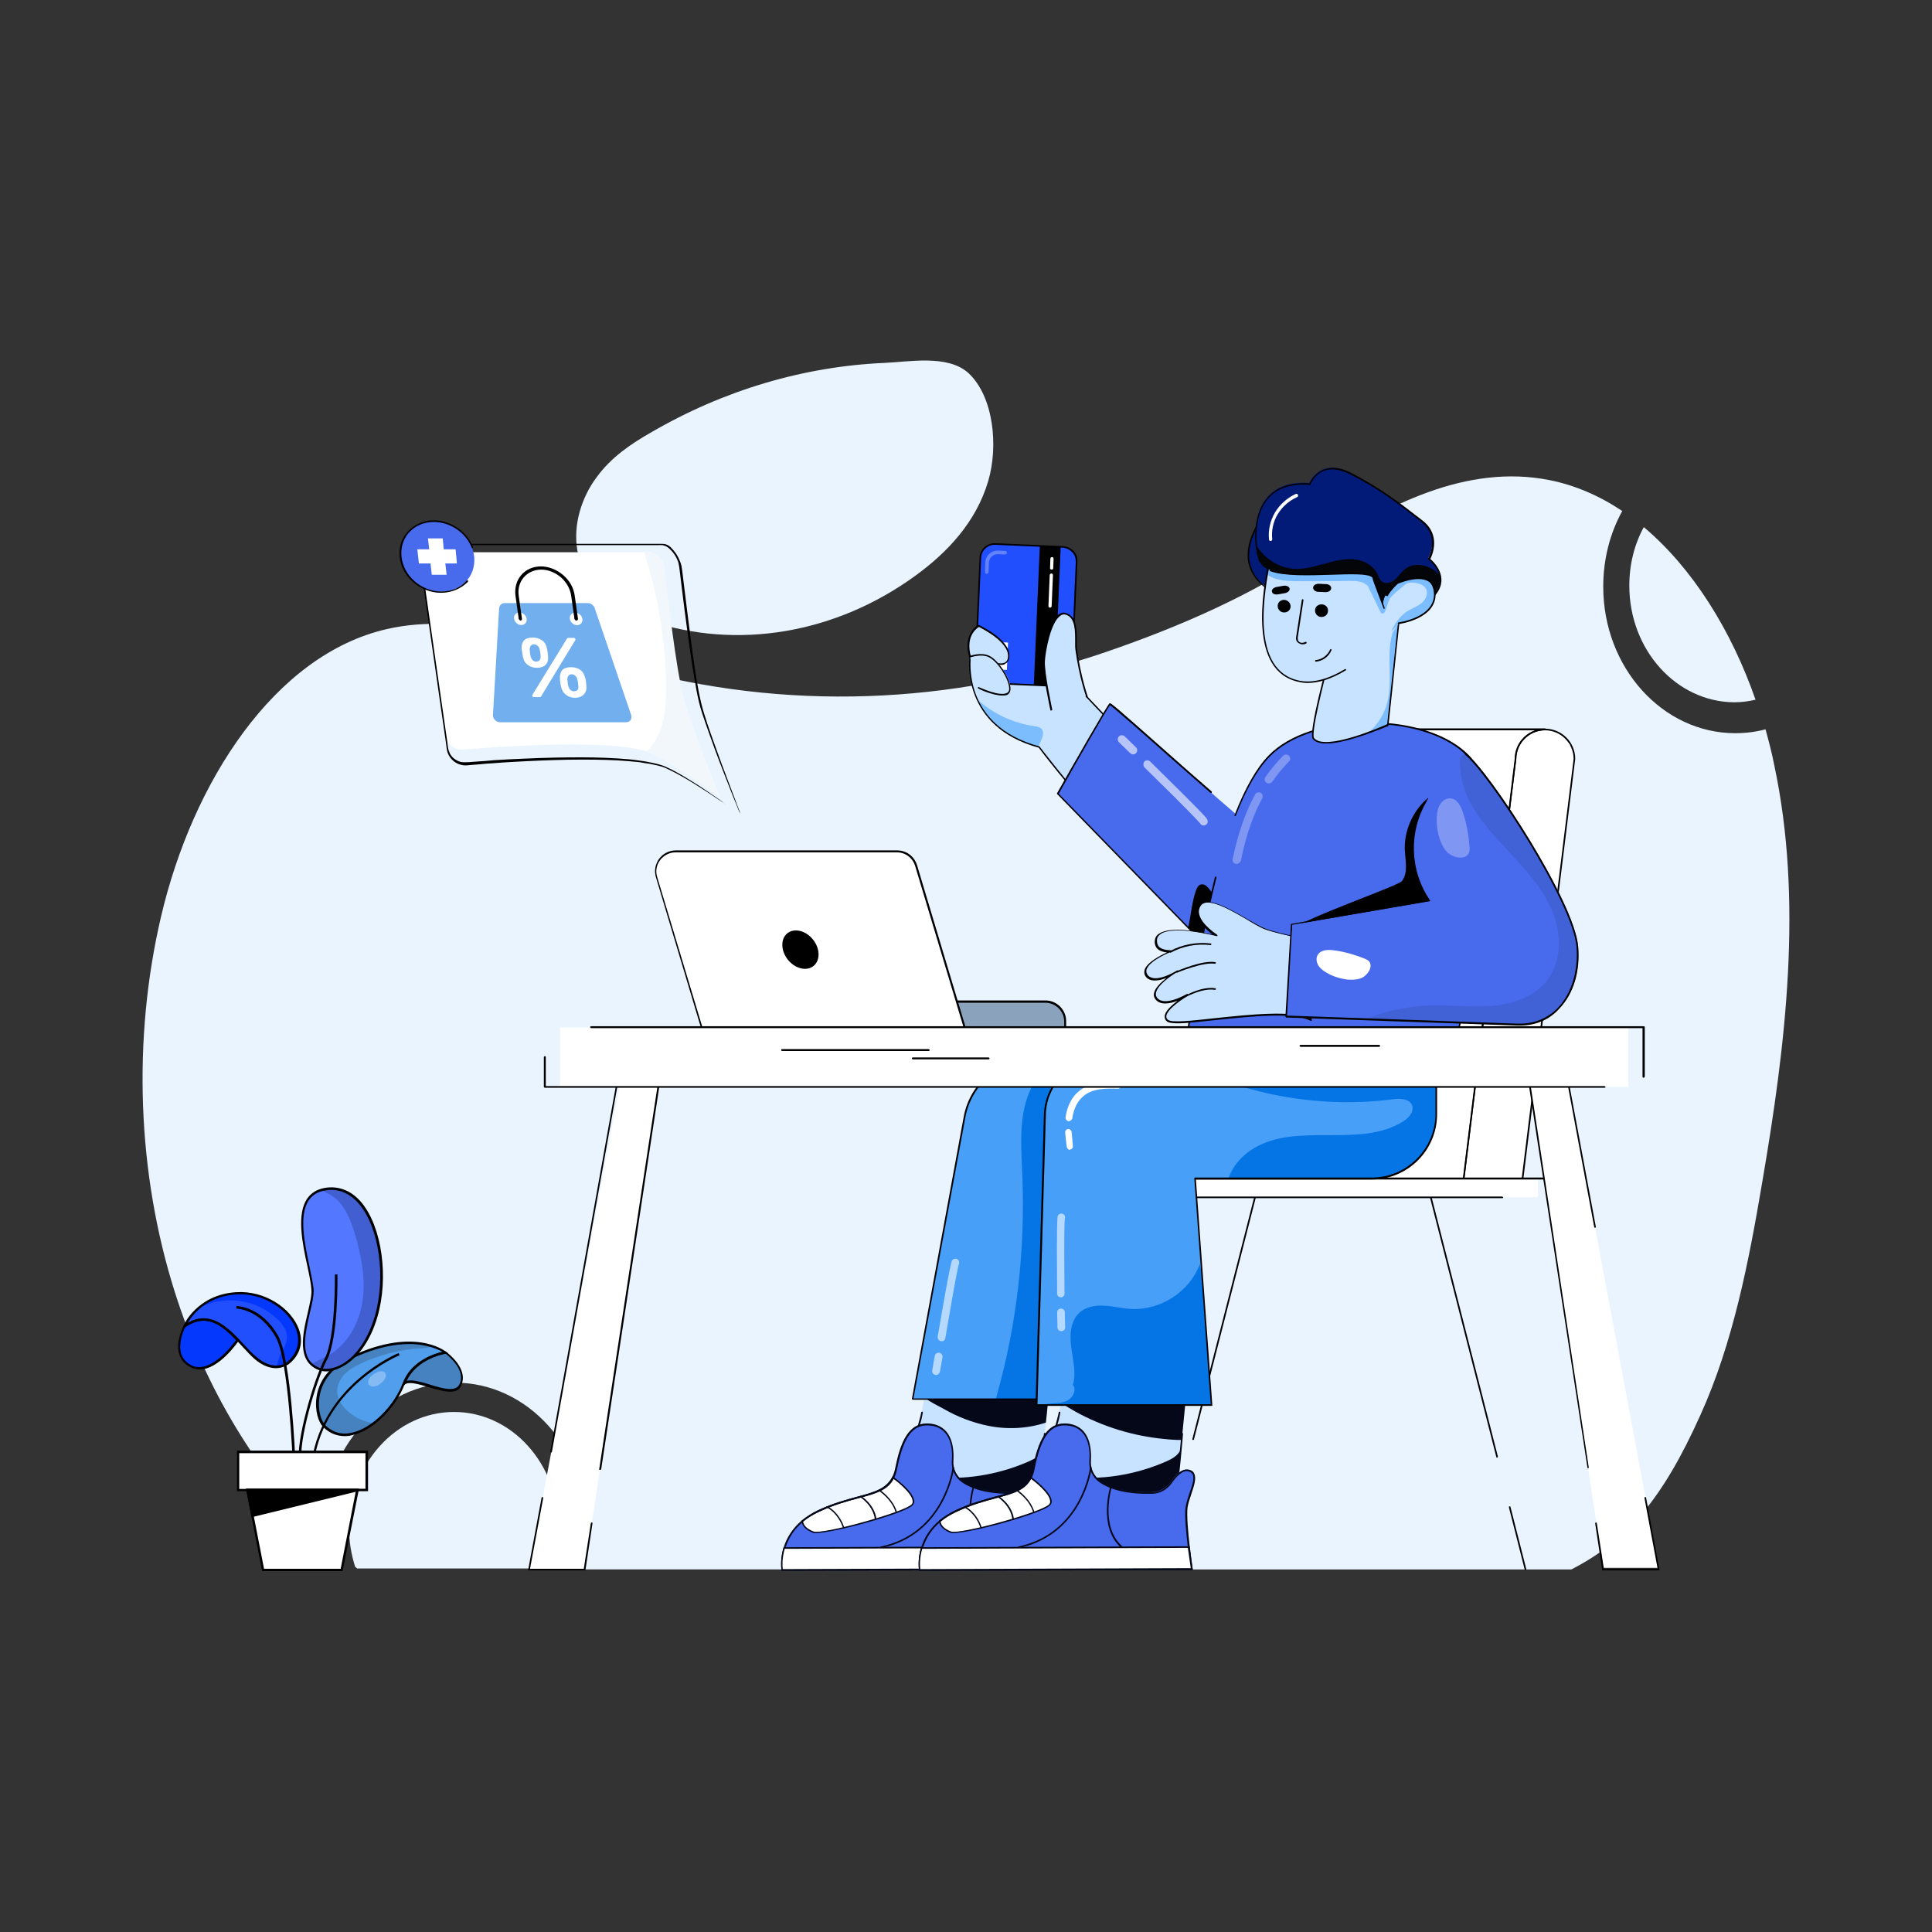 <svg xmlns="http://www.w3.org/2000/svg" enable-background="new 0 0 600 600" viewBox="0 0 600 600" id="CardPayment"><rect x="0" y="0" width="600" height="600" fill="#333333" stroke="none"/><g fill="#000000" class="color000000 svgShape"><path fill="#e9f4ff" d="M173.5 474.6c0 4.4-.7 8.6-2 12.5h-60.6c-.2-.2-.4-.4-.6-.5-1.2-3.8-1.9-7.8-1.9-12 0-19.9 14.6-36.1 32.6-36.1s32.5 16.2 32.5 36.1zM506 181.9c0-6.7 1.6-12.9 4.5-18.2 15.2 12.8 27.2 32.1 34.7 53.6-2.1.5-4.3.8-6.6.8-18-.1-32.6-16.3-32.6-36.2z" class="colorfff6e9 svgShape"></path><path fill="#e9f4ff" d="M547.3 367c-4.2 24.9-9.1 50.1-19.2 72.4-11.9 26.5-23 39.2-40.1 48H180.7c1-4 1.6-8.2 1.6-12.5 0-25.1-18.4-45.5-41-45.5s-41 20.4-41 45.5c0 1 0 1.9.1 2.9-20.4-19.9-36.6-46.5-46.1-76.5-11.7-36.9-13.2-78.5-4.3-116.6 9.8-41.9 35.3-81.3 70-89.3 24.9-5.8 50.1 5 74.8 11.9 49 13.6 100.6 11.7 148.9-4.9 22.4-7.7 44.8-17.4 65-31 22-14.7 46.9-27.4 72.5-22.3 8 1.6 15.6 4.9 22.6 9.6-3.8 6.9-5.9 14.9-5.9 23.5 0 25.1 18.4 45.5 41 45.5 3.2 0 6.4-.4 9.4-1.2 1 3.7 2 7.4 2.7 11.1 9 42.1 3.6 86.8-3.7 129.4z" class="colorfff6e9 svgShape"></path><path fill="#e9f4ff" d="M202 134.4c-6.1 3.5-12.2 7.6-16.7 13.8-4.6 6.1-7.4 14.7-6 22.7 2.1 12 12.5 18.6 22.1 21.8 27.5 9.3 58.2 4.1 83-14 9.6-7 18.7-16.4 22.5-29.3 3.2-10.8 1.7-26.2-6.1-33.5-6.4-5.9-18.6-3.5-26.1-3.2-25 1.1-49.9 8.4-72.7 21.7z" class="colorfff6e9 svgShape"></path><path fill="#c8e3ff" d="m348.1 227.5-10.7-11.3-22.9-23.1-10.4 1.2s-.1 0-.2.1c-.8.5-3.5 2.4-3.1 7 .1.8.2 1.7.5 2.6 0 0-1 6.2 2 12.9 2.5 5.8 7.9 11.9 19.1 15 .1 0 .2.1.3.1 0 0 8.4 11.2 18 21.6l7.4-26.1z" class="colorffd8c8 svgShape"></path><path fill="#7cbdfe" d="M304.4 218c-.4-.3-.8-.7-1.1-1.1 2.5 5.8 7.9 11.9 19.1 15 .3-.6.6-1.3.9-1.9.3-.6.5-1.2.6-1.8.1-.6 0-1.3-.4-1.8-.6-.6-1.5-.8-2.3-.9-6.2-.9-12.1-3.5-16.8-7.5z" class="colorfe8d7c svgShape"></path><path d="M340.8 253.9c-.1 0-.1 0-.2-.1-9.1-9.9-17.3-20.6-18-21.6-23.9-6.5-21.7-27-21.5-28.2-.3-.9-.4-1.8-.5-2.6-.4-4.6 2.4-6.7 3.2-7.2l.2-.1h.1l10.3-1.2c.1 0 .2 0 .2.1l22.9 23.1.1.1 10.6 11.2c.1.1.1.2.1.2l-7.3 26.1c0 .1-.1.2-.2.2zm-36.6-59.3s-.1 0-.2.1c-.8.5-3.3 2.4-3 6.7.1.8.2 1.7.5 2.6v.1c0 .2-3 21.2 21.3 27.7.1 0 .1 0 .1.1.1.1 8.3 11 17.7 21.3l7.2-25.6-10.6-11.2s0-.1-.1-.1l-22.8-22.9-10.1 1.2z" fill="#000000" class="color000000 svgShape"></path><path fill="#214ffd" d="m307 212.2 21.3.9c2.4.1 4.4-1.7 4.5-4.1l1.5-34.6c.1-2.4-1.7-4.4-4.1-4.5l-21.3-.9c-2.4-.1-4.4 1.7-4.5 4.1l-1.5 34.6c-.1 2.3 1.7 4.3 4.1 4.5z" class="colorfdd621 svgShape"></path><g opacity=".3" fill="#000000" class="color000000 svgShape"><path fill="#ffffff" d="M306.4 178.2c.3 0 .6-.2.6-.5l.1-3c.1-1.5 1.3-2.6 2.8-2.6l2.2.1c.3 0 .6-.2.6-.5s-.2-.6-.5-.6l-2.2-.1c-2.1-.1-3.9 1.5-4 3.7l-.1 3c-.1.2.2.5.5.5z" class="colorffffff svgShape"></path></g><path d="M321.9 169.6h6.5v43.3h-6.5z" transform="matrix(-.999 -.043 .043 -.999 641.84 396.356)" fill="#000000" class="color000000 svgShape"></path><path d="M328.4 213.3h-.2l-21-.9c-2.6-.1-4.6-2.3-4.5-4.9l1.5-34.3c.1-2.6 2.3-4.6 4.9-4.5l21 .9c1.3.1 2.4.6 3.3 1.5.9.9 1.3 2.1 1.2 3.4l-1.5 34.3c-.1 2.5-2.2 4.5-4.7 4.5zm-21.2-1.4 21 .9c2.3.1 4.3-1.7 4.4-4l1.5-34.3c0-1.1-.3-2.2-1.1-3s-1.8-1.3-2.9-1.4l-21-.9c-2.3-.1-4.3 1.7-4.4 4l-1.5 34.3c0 1.1.3 2.2 1.1 3s1.7 1.4 2.9 1.4z" fill="#000000" class="color000000 svgShape"></path><path fill="#ffffff" d="M326.1 188.7c-.3 0-.5-.2-.5-.5l.4-9.6c0-.3.3-.5.5-.5.3 0 .5.2.5.5l-.4 9.6c0 .3-.2.5-.5.5zM326.6 176.9c-.3 0-.5-.2-.5-.5l.1-2.9c0-.3.3-.5.5-.5.3 0 .5.2.5.5l-.1 2.9c0 .3-.2.5-.5.5z" class="colorffffff svgShape"></path><path fill="#ffffff" d="M306.6 199.3h6.2v8.5h-6.2z" transform="matrix(-.999 -.043 .043 -.999 610.419 420.328)" class="colorffffff svgShape"></path><path fill="#c8e3ff" d="M326.4 220.4s-2.5-11.4-2.3-15.2c.2-4 2.5-15.9 6.9-14.6 4.2 1.2 2.8 8.5 3.1 11.2 1.2 8.6 3.3 14.4 3.3 14.4" class="colorffd8c8 svgShape"></path><path d="M326.4 220.7c-.1 0-.2-.1-.2-.2-.1-.5-2.5-11.5-2.3-15.3.1-2.9 1.6-12.1 4.9-14.4.7-.5 1.5-.7 2.3-.4 3.4 1 3.3 5.5 3.3 8.9 0 1 0 1.9.1 2.6 1.2 8.5 3.3 14.3 3.3 14.4 0 .1 0 .3-.2.3-.1 0-.3 0-.3-.2 0-.1-2.1-5.9-3.3-14.5-.1-.7-.1-1.6-.1-2.6 0-3.2.1-7.5-2.9-8.4-.6-.2-1.2-.1-1.8.4-2.9 2.1-4.5 10.8-4.7 14-.2 3.8 2.3 15 2.3 15.2-.1 0-.2.1-.4.2z" fill="#000000" class="color000000 svgShape"></path><path fill="#c8e3ff" d="M301.3 204c.9-.2 7.4 1.8 7.4 1.8s3.7 1.5 4.4-1c1.7-5.4-8.9-10.3-9.2-10.4-.9.6-4.5 3.2-2.6 9.6z" class="colorffd8c8 svgShape"></path><path d="M310.8 206.5c-1.1 0-2.2-.4-2.3-.5-2.5-.8-6.6-1.9-7.2-1.8-.1 0-.3-.1-.3-.2-1.9-6.7 2-9.4 2.7-9.9H304c.5.2 11 5.2 9.3 10.7-.2.6-.6 1.1-1.1 1.3-.4.4-.9.4-1.4.4zm-9.3-2.7c1.4.1 6.6 1.7 7.2 1.8 0 0 2 .8 3.3.2.4-.2.7-.5.9-1 1.5-4.9-7.7-9.5-8.9-10.1-1.1.7-4.1 3.2-2.5 9.1z" fill="#000000" class="color000000 svgShape"></path><path fill="#c8e3ff" d="M304 213.6s6.8 3.3 9.2 1.7-2.3-9.7-5.8-11.4c-2.5-1.2-6.1.1-6.1.1.6 3.9.5 7.5 2.7 9.6z" class="colorffd8c8 svgShape"></path><path d="M311.3 216c-3 0-7.3-2-7.5-2.2-.1-.1-.2-.2-.1-.3.1-.1.2-.2.3-.1.1 0 6.7 3.2 8.9 1.7.4-.3.6-.8.5-1.5-.2-3-3.6-8.2-6.3-9.5-2.4-1.2-5.8.1-5.9.1-.1.1-.3 0-.3-.1s0-.3.1-.3c.1-.1 3.7-1.4 6.3-.1 2.7 1.3 6.3 6.8 6.5 9.9.1.9-.2 1.6-.7 2-.3.3-1 .4-1.8.4zM473.7 487.6c-.1 0-.2-.1-.2-.2l-4.9-19.3c0-.1 0-.3.2-.3.1 0 .3 0 .3.2l4.9 19.3c0 .1-.1.2-.3.3.1 0 .1 0 0 0zM464.9 452.7c-.1 0-.2-.1-.2-.2l-20.6-80.6c0-.1 0-.3.2-.3.1 0 .3 0 .3.2l20.6 80.6c-.1.1-.1.3-.3.3zM370.5 447.2c-.2 0-.3-.2-.2-.3l19.2-75.1c0-.1.2-.2.3-.2.1 0 .2.2.2.3L370.8 447c-.1.2-.2.2-.3.2z" fill="#000000" class="color000000 svgShape"></path><path fill="#ffffff" d="M489 235.7 472.9 366h-18.3l16.1-130.3c0-5.1 4.1-9.2 9.2-9.2 5 0 9.1 4.1 9.1 9.2z" class="colorffffff svgShape"></path><path fill="#ffffff" d="M479.8 226.5c-5.1 0-9.2 4.1-9.2 9.2l-16 130.3h-64.2l13.3-125.7c.3-3.3 1.7-6.2 3.7-8.5 2.8-3.3 7.1-5.3 11.7-5.3h60.7z" class="colorffffff svgShape"></path><g opacity=".3" fill="#000000" class="color000000 svgShape"><path fill="#ffffff" d="M451.2 236.5h-20.1c-.9 0-1.5-.7-1.5-1.5 0-.9.7-1.5 1.5-1.5h20.1c.9 0 1.5.7 1.5 1.5 0 .9-.7 1.5-1.5 1.5z" class="colorffffff svgShape"></path></g><g opacity=".3" fill="#000000" class="color000000 svgShape"><path fill="#ffffff" d="M463.6 236.5H457c-.9 0-1.5-.7-1.5-1.5 0-.9.7-1.5 1.5-1.5h6.6c.9 0 1.5.7 1.5 1.5 0 .9-.7 1.5-1.5 1.5z" class="colorffffff svgShape"></path></g><path d="M472.9 366.3h-18.3c-.1 0-.1 0-.2-.1 0-.1-.1-.1-.1-.2l16.1-130.3c0-5.2 4.2-9.4 9.4-9.4s9.4 4.2 9.4 9.4L473.1 366c0 .2-.1.3-.2.3zm-18.1-.5h17.8l16.1-130.1c0-4.9-4-8.9-8.9-8.9s-8.9 4-8.9 8.9l-16.1 130.1zM489 235.7z" fill="#000000" class="color000000 svgShape"></path><path d="M454.6 366.3h-64.2c-.1 0-.1 0-.2-.1 0-.1-.1-.1-.1-.2l13.3-125.7c.8-8 7.6-14.1 15.6-14.1h60.8c.1 0 .3.1.3.3s-.1.3-.3.3c-4.9 0-8.9 4-8.9 8.9l-16.1 130.4c0 .1-.1.2-.2.2zm-63.9-.5h63.7l16.1-130.1c0-4.1 2.7-7.6 6.4-8.9h-57.7c-7.8 0-14.3 5.9-15.1 13.6l-13.4 125.4z" fill="#000000" class="color000000 svgShape"></path><path fill="#ffffff" d="M369.6 366h108v5.8h-108z" class="colorffffff svgShape"></path><path d="M466.5 372.1h-96.9c-.1 0-.3-.1-.3-.3V366c0-.1.1-.3.3-.3H483c.1 0 .3.1.3.3s-.1.3-.3.3H369.8v5.3h96.7c.1 0 .3.1.3.3s-.1.2-.3.2z" fill="#000000" class="color000000 svgShape"></path><path fill="#c8e3ff" d="m325.6 434-.5 5-.3 2.7-.9 8.6-2.1 20-29.8-2.7-3.3-9-4.2-10.9 2.6-13.7z" class="colorffd8c8 svgShape"></path><path fill="#040819" d="m325.6 434-.5 5.1-.3 2.7c-5.7 1.9-12 2.2-17.9 1-4.9-1-9.6-2.8-13.9-5.3-1.4-.8-4.1-2-5.9-3.5h38.5zM321.9 470.3l-29.8-2.7-3.4-9c10.4 1.2 21.1-.5 30.7-4.7 1.8-.8 3.7-1.8 4.5-3.6h.1l-2.1 20z" class="color19040f svgShape"></path><path fill="#040819" d="M321.7 470.6h-.2c-3.6-.6-7.4-.8-11.1-1-6.2-.4-12.6-.8-18.6-2.7h-.1v-.1c-.9-2.8-2.1-5.4-3.3-8-1.6-3.6-3.3-7.4-4.2-11.3 0-1.8.5-3.6 1-5.3.3-1.2.7-2.4.9-3.6 0-.1.1-.2.3-.2.1 0 .2.1.2.3-.2 1.2-.5 2.5-.9 3.7-.5 1.7-1 3.4-1 5.1.9 3.8 2.4 7.4 4.1 11.2 1.1 2.6 2.3 5.2 3.2 7.9 6 1.8 12.3 2.2 18.4 2.6 3.6.2 7.4.5 10.9 1 1.3-7.3 2-15.1 2.7-22.6l.2-2.4c0-.1.1-.2.3-.2.1 0 .2.1.2.3l-.2 2.4c-.7 7.6-1.4 15.5-2.8 22.9z" class="color19040f svgShape"></path><path fill="#486bee" d="M326.5 480.4c.5 3.8.9 6.8.9 6.8l-84.5.3s-.5-3 .6-6.8c.8-2.7 2.4-5.7 5.6-8.4 1.4-1.2 3.1-2.2 5.1-3.2 11.8-5.5 20-4.2 23.1-10.4.4-.8.7-1.7.9-2.8 1.9-9.4 4.8-14.7 11.2-13.6 6.2 1 6.6 7.6 6.3 11.1-.2 2.5 1 4.9 3 6.4 2.7 1.9 7.6 3.8 16.3 3.6 2.4-.1 4.6-1.3 5.9-3.2 1.4-2.1 3.6-4.4 5.7-3.7 3.7 1.3-.3 7.1-.9 11.4-.3 2.5.3 8 .8 12.5z" class="coloree4857 svgShape"></path><path fill="#ffffff" d="M283.3 467.3c-2.4 2.6-28.1 9.5-30.8 8.4-1.9-.8-3.2-1.8-3.4-3.4 1.4-1.2 3.1-2.2 5.1-3.2 11.8-5.5 20-4.2 23.1-10.4 0 .1 8.4 6 6 8.6z" class="colorffffff svgShape"></path><path fill="#040819" d="M273.5 480.8c-.1 0-.2-.1-.2-.2s.1-.3.2-.3c19.7-4.1 22.3-24.3 22.3-24.5 0-.1.1-.2.3-.2.1 0 .2.1.2.3 0 .2-2.7 20.8-22.8 24.9zM305.6 480.7c-.1 0-.1 0-.2-.1-7.2-6.5-3.3-18.8-3.3-19 0-.1.2-.2.3-.2.1 0 .2.2.2.3 0 .1-3.8 12.1 3.1 18.4.1.1.1.3 0 .4 0 .2-.1.2-.1.2z" class="color19040f svgShape"></path><path fill="#040819" d="M242.7 487.8v-.2c0-.1-.5-3.1.6-6.9l.1-.2c1-3.2 2.9-6 5.6-8.3 1.5-1.2 3.2-2.3 5.1-3.2 4.7-2.2 8.9-3.3 12.2-4.2 5.2-1.4 8.9-2.4 10.8-6.1.4-.8.7-1.7.9-2.7 1.6-7.9 4.1-15 11.5-13.8 6.3 1.1 6.8 7.6 6.6 11.4-.2 2.4.9 4.8 2.9 6.2 2.4 1.7 7.2 3.7 16.1 3.6 2.3 0 4.4-1.2 5.7-3.1 2.1-3.1 4.2-4.4 6-3.8.7.2 1.2.6 1.4 1.2.7 1.5-.1 3.8-.9 6.2-.5 1.5-1 3-1.2 4.3-.3 2.4.2 8 .7 12.3h-.2.2c.5 3.7.9 6.8.9 6.8v.3h-.3l-84.7.2zm1-6.8c-.9 3.1-.7 5.6-.6 6.3l84-.3c-.1-.8-.5-3.5-.9-6.5-.5-4.3-1.1-10-.7-12.4.2-1.4.7-2.9 1.2-4.4.8-2.3 1.6-4.5 1-5.8-.2-.4-.6-.7-1.1-.9-2-.7-4 1.6-5.4 3.6-1.4 2-3.7 3.3-6.1 3.3-7.3.2-12.8-1.1-16.4-3.6-2.1-1.5-3.3-4-3.1-6.6.3-3.6-.2-9.9-6.1-10.9-5.7-.9-8.8 2.8-10.9 13.4-.2 1.1-.5 2-.9 2.8-1.9 3.9-5.8 4.9-11.1 6.3-3.4.9-7.5 2-12.2 4.2-1.9.9-3.6 1.9-5 3.1-2.7 2.2-4.5 5-5.5 8.2l-.2.2z" class="color19040f svgShape"></path><path fill="#040819" d="M253.4 476.1c-.5 0-.8 0-1-.1-2.2-.9-3.3-2.1-3.5-3.6v-.1l.1-.1c1.5-1.2 3.2-2.3 5.1-3.2 4.7-2.2 8.9-3.3 12.2-4.2 5.2-1.4 8.9-2.4 10.8-6.1l.1-.3.2.2c.3.2 6.1 4.4 6.5 7.4.1.6-.1 1.1-.5 1.5-2.1 2.4-24.4 8.6-30 8.6zm-4-3.6c.2 1.3 1.2 2.3 3.2 3.1 2.7 1.1 28.3-6 30.5-8.4.3-.3.4-.7.3-1.2-.3-2.4-4.9-6-6-6.8-2 3.6-5.7 4.7-10.9 6.1-3.4.9-7.5 2-12.2 4.2-1.8.8-3.5 1.8-4.9 3zm33.9-5.2z" class="color19040f svgShape"></path><path fill="#ffffff" d="m327.4 487.2-84.5.3s-.5-3 .6-6.8l83-.3c.5 3.7.9 6.8.9 6.8z" class="colorffffff svgShape"></path><path fill="#040819" d="M242.7 487.8v-.2c0-.1-.5-3.1.6-6.9l.1-.2h.2l83.2-.3v.3c.4 3.7.9 6.8.9 6.8v.3h-.3l-84.7.2zm1-6.8c-.9 3.1-.7 5.6-.6 6.3l84-.3c-.1-.8-.5-3.4-.9-6.3l-82.5.3zM278.3 469.7c-.1 0-.2-.1-.2-.2-1.2-3.9-5.1-6.5-5.2-6.5-.1-.1-.1-.2-.1-.3s.2-.1.3-.1c.2.1 4.1 2.7 5.4 6.8.1.1 0 .3-.2.3zM271.9 472.1c-.1 0-.2-.1-.2-.2-.5-4.4-4.5-6.9-4.5-6.9-.1-.1-.2-.2-.1-.3.1-.1.2-.2.3-.1.2.1 4.2 2.6 4.8 7.2 0 .2-.1.3-.3.3zM262 474.7c-.1 0-.2-.1-.2-.2-1.6-4.7-4.9-6.3-5-6.3-.1-.1-.2-.2-.1-.3.1-.1.2-.2.3-.1.1.1 3.5 1.6 5.2 6.6.1.1 0 .3-.2.3.1 0 0 0 0 0z" class="color19040f svgShape"></path><path fill="#479ff8" d="m343.1 329-.5 6.3-8.6 99.1h-50.4l16.1-87.6c1.9-10.4 10.9-17.9 21.5-17.9h21.9z" class="color4776f8 svgShape"></path><path fill="#0575e6" d="m342.5 335.3-8.6 99.1h-24.6l.3-1.2c6.2-22 8.8-45 7.9-67.9-.3-8.2-1.1-16.6 1.5-24.4 1.7-4.9 5.1-9.5 9.5-12h9.3c1.8 2 3.4 4.1 4.7 6.4z" class="color335cff svgShape"></path><path d="M333.9 434.7h-50.4c-.1 0-.1 0-.2-.1 0-.1-.1-.1-.1-.2l16.1-87.6c1.9-10.5 11.1-18.1 21.7-18.1h20.7c.1 0 .3.1.3.3s-.1.3-.3.3H321c-10.4 0-19.3 7.4-21.2 17.7l-16.1 87.3h49.9l9.1-105.3c0-.1.1-.2.3-.2.1 0 .2.1.2.3L334 434.6c.2 0 .1.1-.1.1z" fill="#000000" class="color000000 svgShape"></path><path fill="#c8e3ff" d="m368.3 434-.5 5-.8 8.1-.4 3.2-2 20-29.8-2.7-3.4-8.9-4.1-11 2.2-12.1.3-1.6z" class="colorffd8c8 svgShape"></path><path fill="#040819" d="m368.3 434-.5 5.1-.8 8.1c-1.8 0-3.5-.1-5.3-.3-9.7-.9-19.2-3.8-27.7-8.5-1.6-.9-3.1-1.8-4.6-2.8l.3-1.6h38.6zM364.6 470.3l-29.8-2.7-3.4-9c10.4 1.2 21.1-.5 30.7-4.7 1.8-.8 3.7-1.8 4.5-3.6h.1l-2.1 20z" class="color19040f svgShape"></path><path fill="#040819" d="M364.4 470.6h-.2c-3.6-.6-7.4-.8-11.1-1-6.2-.4-12.6-.8-18.6-2.7h-.1v-.1c-.9-2.8-2.1-5.4-3.3-8-1.6-3.6-3.3-7.4-4.2-11.3 0-1.8.5-3.6 1-5.3.3-1.2.7-2.4.9-3.6 0-.1.1-.2.3-.2.1 0 .2.1.2.3-.2 1.2-.5 2.5-.9 3.7-.5 1.7-1 3.4-1 5.1.9 3.8 2.4 7.4 4.1 11.2 1.1 2.6 2.3 5.2 3.2 7.9 6 1.8 12.3 2.2 18.4 2.6 3.6.2 7.4.5 10.9 1 1.3-7.3 2-15.1 2.7-22.6l.2-2.4c0-.1.1-.2.3-.2.1 0 .2.1.2.3l-.2 2.4c-.7 7.6-1.4 15.5-2.8 22.9z" class="color19040f svgShape"></path><path fill="#486bee" d="M369.2 480.4c.5 3.8.9 6.8.9 6.8l-84.5.3s-.5-3 .6-6.8c.8-2.7 2.4-5.7 5.6-8.4 1.4-1.2 3.1-2.2 5.1-3.2 11.8-5.5 20-4.2 23.1-10.4.4-.8.7-1.7.9-2.8 1.9-9.4 4.8-14.7 11.2-13.6 6.2 1 6.6 7.6 6.3 11.1-.2 2.5 1 4.9 3 6.4 2.7 1.9 7.6 3.8 16.3 3.6 2.4-.1 4.6-1.3 5.9-3.2 1.4-2.1 3.6-4.4 5.7-3.7 3.7 1.3-.3 7.1-.9 11.4-.3 2.5.3 8 .8 12.5z" class="coloree4857 svgShape"></path><path fill="#ffffff" d="M326 467.3c-2.4 2.6-28.1 9.5-30.8 8.4-1.9-.8-3.2-1.8-3.4-3.4 1.4-1.2 3.1-2.2 5.1-3.2 11.8-5.5 20-4.2 23.1-10.4 0 .1 8.4 6 6 8.6z" class="colorffffff svgShape"></path><path fill="#040819" d="M316.2 480.8c-.1 0-.2-.1-.2-.2s.1-.3.2-.3c19.7-4.1 22.3-24.3 22.3-24.5 0-.1.1-.2.3-.2.1 0 .2.1.2.3 0 .2-2.7 20.8-22.8 24.9zM348.3 480.7c-.1 0-.1 0-.2-.1-7.2-6.5-3.3-18.8-3.3-19 0-.1.2-.2.3-.2.1 0 .2.2.2.3 0 .1-3.8 12.1 3.1 18.4.1.1.1.3 0 .4 0 .2 0 .2-.1.2z" class="color19040f svgShape"></path><path fill="#040819" d="M285.4 487.8v-.2c0-.1-.5-3.1.6-6.9l.1-.2c1-3.2 2.9-6 5.6-8.3 1.5-1.2 3.2-2.3 5.1-3.2 4.7-2.2 8.9-3.3 12.2-4.2 5.2-1.4 8.9-2.4 10.8-6.1.4-.8.7-1.7.9-2.7 1.6-7.9 4.1-15 11.5-13.8 6.3 1.1 6.8 7.6 6.6 11.4-.2 2.4.9 4.8 2.9 6.2 2.4 1.7 7.2 3.7 16.1 3.6 2.3 0 4.4-1.2 5.7-3.1 2.1-3.1 4.2-4.4 6-3.8.7.2 1.2.6 1.4 1.2.7 1.5-.1 3.8-.9 6.2-.5 1.5-1 3-1.2 4.3-.3 2.4.2 8 .7 12.3h-.2.2c.5 3.7.9 6.8.9 6.8v.3h-.3l-84.7.2zm1-6.8c-.9 3.1-.7 5.6-.6 6.3l84-.3c-.1-.8-.5-3.5-.9-6.5-.5-4.3-1.1-10-.7-12.4.2-1.4.7-2.9 1.2-4.4.8-2.3 1.6-4.5 1-5.8-.2-.4-.6-.7-1.1-.9-1.9-.7-4 1.6-5.4 3.6-1.4 2-3.7 3.3-6.1 3.3-7.3.2-12.8-1.1-16.4-3.6-2.1-1.5-3.3-4-3.1-6.6.3-3.6-.2-9.9-6.1-10.9-5.7-.9-8.8 2.8-10.9 13.4-.2 1.1-.5 2-.9 2.8-1.9 3.9-5.8 4.9-11.1 6.3-3.4.9-7.5 2-12.2 4.2-1.9.9-3.6 1.9-5 3.1-2.7 2.2-4.5 5-5.5 8.2l-.2.2z" class="color19040f svgShape"></path><path fill="#040819" d="M296.1 476.1c-.5 0-.8 0-1-.1-2.2-.9-3.3-2.1-3.5-3.6v-.1l.1-.1c1.5-1.2 3.2-2.3 5.1-3.2 4.7-2.2 8.9-3.3 12.2-4.2 5.2-1.4 8.9-2.4 10.8-6.1l.1-.3.2.2c.3.2 6.1 4.4 6.5 7.4.1.6-.1 1.1-.5 1.5-2.1 2.4-24.3 8.6-30 8.6zm-4-3.6c.2 1.3 1.2 2.3 3.2 3.1 2.7 1.1 28.3-6 30.5-8.4.3-.3.4-.7.3-1.2-.3-2.4-4.9-6-6-6.8-2 3.6-5.7 4.7-10.9 6.1-3.4.9-7.5 2-12.2 4.2-1.8.8-3.5 1.8-4.9 3zm33.9-5.2z" class="color19040f svgShape"></path><path fill="#ffffff" d="m370.1 487.2-84.5.3s-.5-3 .6-6.8l83-.3c.5 3.7.9 6.8.9 6.8z" class="colorffffff svgShape"></path><path fill="#040819" d="M285.4 487.8v-.2c0-.1-.5-3.1.6-6.9l.1-.2h.2l83.2-.3v.3c.4 3.7.9 6.8.9 6.8v.3h-.3l-84.7.2zm1-6.8c-.9 3.1-.7 5.6-.6 6.3l84-.3c-.1-.8-.5-3.4-.9-6.3l-82.5.3zM321 469.7c-.1 0-.2-.1-.2-.2-1.2-3.9-5.1-6.5-5.2-6.5-.1-.1-.1-.2-.1-.3.1-.1.2-.1.3-.1.2.1 4.1 2.7 5.4 6.8.1.1 0 .3-.2.3zM314.6 472.1c-.1 0-.2-.1-.2-.2-.5-4.4-4.5-6.9-4.5-6.9-.1-.1-.2-.2-.1-.3.1-.1.2-.2.3-.1.2.1 4.2 2.6 4.8 7.2 0 .2-.1.3-.3.3zM304.7 474.7c-.1 0-.2-.1-.2-.2-1.6-4.7-4.9-6.3-5-6.3-.1-.1-.2-.2-.1-.3.1-.1.2-.2.3-.1.1.1 3.5 1.6 5.2 6.6.1.1 0 .3-.2.3.1 0 .1 0 0 0z" class="color19040f svgShape"></path><path fill="#479ff8" d="M446 327v18.9c0 11.1-9 20.1-20.1 20.1H371l2.1 29.1 3 41.3h-54.3l2.6-90.2c.3-9.4 7.9-16.9 17.3-17.1l22.6-.4L446 327z" class="color4776f8 svgShape"></path><path fill="#0575e6" d="M376.2 436.3h-52.3l1.2-.3c2.1-.3 4.2-.1 6.1-.9 1.9-.8 3.3-3.4 2-5 1.1-3.7 0-7.7-.5-11.5s-.4-8.2 2.5-10.9c2-1.9 5-2.4 7.8-2.2 2.8.1 5.5.9 8.3 1 9.1.5 18.2-5.4 21.3-13.9l.5 2.5 3.1 41.2zM446 327v18.9c0 11.1-9 20.1-20.1 20.1h-44.4c1.3-3.9 4.3-7.3 7.9-9.4 13.7-8.2 32.9.1 46.3-8.3 1.8-1.1 3.6-3.1 2.8-5.1-.9-2.1-3.8-2.1-6-1.8-23.3 3-47.5-1.6-68.1-12.8L446 327z" class="color335cff svgShape"></path><path d="M376.2 436.6h-54.3c-.1 0-.1 0-.2-.1 0 0-.1-.1-.1-.2l2.6-90.2c.3-9.6 8-17.2 17.5-17.4l104.3-1.9c.1 0 .1 0 .2.1s.1.1.1.2V346c0 11.2-9.1 20.3-20.3 20.3h-54.6l5.1 70.1c0 .1 0 .1-.1.2 0-.1-.1 0-.2 0zm-54-.5H376l-5.1-70.1c0-.1 0-.1.1-.2 0-.1.1-.1.2-.1H426c10.9 0 19.8-8.9 19.8-19.8v-18.6l-104 1.9c-9.3.2-16.8 7.6-17 16.9l-2.6 90z" fill="#000000" class="color000000 svgShape"></path><path fill="#486bee" d="m390.6 258.1-5.9 15.7-3.9 10.6-1.2 3.2-.8 2-.4 1.2v.1l-.3.9-1.5 4-1.1-1.1-1.8-1.9-4.6-4.8h-.1l-2.1-2.1-35-35.9-3.4-3.5s10.5-18.6 14.6-25.4c.9-1.5 1.5-2.4 1.6-2.4.5-.3 36 31.9 44.3 38.5.8.4 1.4.8 1.6.9z" class="coloree4857 svgShape"></path><path d="M379.1 288.6c-.1.4-.2.7-.3 1.1l-.4 1.2v.1c-.1.3-.3.6-.5.9-.6 1.1-1.5 2-2.4 2.9l-1.8-1.9-4.6-4.8-.1-.1c.9-3.7 1.1-7.7 2.4-11.4.3-.8.7-1.7 1.5-1.9 1.8-.5 3 2.1 4 3.2 1.3 1.5 2 3.5 2.3 5.5.3 1.7.3 3.5-.1 5.2z" fill="#000000" class="color000000 svgShape"></path><path d="M376.6 296.1c-.1 0-.1 0-.2-.1l-48.1-49.4c-.1-.1-.1-.2 0-.3 4.7-8.3 15.7-27.6 16.3-27.9.3-.2 1.1.4 18.7 16 4.3 3.8 8.8 7.8 13 11.4.1.1.1.2 0 .4-.1.1-.2.1-.4 0-4.1-3.6-8.7-7.6-13-11.4-8.3-7.4-17-15-18.2-15.8-1 1.3-10 16.9-15.9 27.5l47.7 49 13.9-37.3c0-.1.2-.2.3-.1.1 0 .2.2.1.3l-14 37.7c0-.1-.1-.1-.2 0z" fill="#000000" class="color000000 svgShape"></path><path fill="#486bee" d="M461.8 274.6c-2.4 23.2-9.6 48.3-11.7 55.6-.4 1.3-.6 2-.6 2-.1 1.1-3.5 1.8-8.9 2.2-9.1.8-23.8.8-37.6.2-18.4-.8-35.3-2.6-35-4.9 0 0 6.7-74.9 26.2-94.9 13.4-13.7 49-13.6 61.9 0 6.8 7.4 7.5 23.1 5.7 39.8z" class="coloree4857 svgShape"></path><path d="M455.8 282c-1.7 2.3-4.6 3.3-7.3 4-15.8 4-33.3 10.2-47.8 2.8 6.6-4.5 33.4-13.6 34.7-15.2 1.9-2.5 1.1-6.1.9-9.2-.4-6.2 2.4-12.6 7.2-16.6l.9 6c4 4.7 7.5 9.9 10.3 15.3 1 2 2 4.1 2.4 6.3.3 2.3 0 4.7-1.3 6.6z" fill="#000000" class="color000000 svgShape"></path><path d="M422.1 335.3c-13.5 0-29.1-.7-39.1-1.7-15.5-1.6-15.4-3.3-15.3-3.9 0-.3 2.8-30.5 9.6-57.3 0-.1.2-.2.3-.2.1 0 .2.2.2.3-6.9 26.8-9.6 56.9-9.6 57.2 0 .3.5 1.9 14.8 3.3 24.9 2.5 65.8 2.4 66.2-.9.3-.8 24.3-78.4 6.6-97.1-5.9-6.3-17.2-10.1-30.2-10.2h-.5c-13.1 0-24.6 3.8-30.8 10.2-3.7 3.8-7.3 10-10.5 18.3-.1.1-.2.2-.3.1-.1 0-.2-.2-.1-.3 3.3-8.4 6.8-14.6 10.6-18.5 6.4-6.6 18.3-10.4 31.7-10.3 13.1.1 24.5 4 30.5 10.3 7.5 7.9 8.7 26.8 3.5 56-3.9 21.7-10 41.3-10 41.5-.2 2.4-12.7 3.2-27.6 3.2z" fill="#000000" class="color000000 svgShape"></path><path fill="#021b79" d="M411.9 181.7s-2.9 10.6-17.1 1.7c-14.2-8.9-2.4-23.1-2.4-23.1l12.3 2.7 7.2 18.7z" class="color043844 svgShape"></path><path d="M394.7 183.7h-.1c-4-2.5-6.4-5.7-7-9.4-1.1-7.1 4.5-14 4.5-14 .1-.1.2-.1.4 0 .1.1.1.2 0 .4-.1.1-5.5 6.7-4.4 13.6.6 3.6 2.8 6.7 6.7 9.1.1.1.2.2.1.3h-.2z" fill="#000000" class="color000000 svgShape"></path><path fill="#c8e3ff" d="m434.4 193.6-3.4 31.5s-2.5 1.2-5.9 2.4c-6 2.2-14.8 4.8-17.2 1.9-.8-1 .7-8 2.3-14.6 1.5-6.1 3-11.7 3-11.7l20-8.9 1.2-.6z" class="colorffd8c8 svgShape"></path><path fill="#7bbdff" d="m434.4 193.6-3.4 31.5s-2.5 1.2-5.9 2.4c2.3-2.1 4.1-4.6 5.2-7.6 1.8-5 1.2-10.5 1.2-15.8 0-2.6.3-5.2 1-7.7 1.1-1.7 1.8-2.7 1.9-2.8z" class="colorff8e7b svgShape"></path><path d="M411.9 230.9c-1.9 0-3.4-.4-4.2-1.4-1.5-1.9 4.6-24 5.3-26.5v-.1h.1l21.5-9.6-2.7 25.5h-.2.2l-.7 6.6-.1.1c-.6.1-12.4 5.4-19.2 5.4zm1.5-27.7c-2.7 9.8-6.3 24.7-5.3 26 3.3 4.2 21-3.5 22.7-4.3l3.3-30.9-20.7 9.2zm17.6 21.9z" fill="#000000" class="color000000 svgShape"></path><path fill="#c8e3ff" d="M434.4 193.6c-.1.1-.9 1.1-2.3 2.5-4.4 4.7-14.7 14.5-24.2 15.7-1.5.2-3 .1-4.4-.1-13.6-2.7-12-21.7-10.1-33.2.3-1.6.5-3 .8-4.2.5-2.6.9-4.2.9-4.2l32-2.9 6.6 13.6s11.1-5.1 11.9 3.2c.8 8.1-11.2 9.6-11.2 9.6z" class="colorffd8c8 svgShape"></path><path fill="#7bbdff" d="M434.4 193.6c-.1.1-.9 1.1-2.3 2.5.3-.8.7-1.5 1.1-2.2 1-1.6 2.3-3.1 3.9-4.1 1.5-.9 3.2-1.5 4.5-2.6 1.3-1.1 2.1-3.2 1.1-4.6-1.1-1.6-4.9-2.3-6.4-1-1.5 1.3-2.9 2.3-4.3 3.8s-1.4 6-3.1 5l-4.1-8.4c-1.4-1.5-3.6-1.6-5.7-1.6-5 .1-10 .1-14.9.1-2.5 0-5 0-7.4-.6-1.2-.3-2.4-.8-3.4-1.5.3-1.6.5-3 .8-4.2.5-2.6.9-4.2.9-4.2l32-2.9 6.6 13.6s11.1-5.1 11.9 3.2c.8 8.2-11.2 9.7-11.2 9.7z" class="colorff8e7b svgShape"></path><path d="M406.1 212.1c-.9 0-1.8-.1-2.6-.3-16-3.2-11.3-28.3-9.5-37.7.5-2.6.9-4.2.9-4.2v-.2l32.3-2.9 6.5 13.5c1.2-.5 6.4-2.6 9.7-.7 1.4.8 2.2 2.2 2.4 4.2.8 8.4-11.3 10-11.4 10-.1 0-.3-.1-.3-.2s.1-.3.2-.3 11.8-1.6 11-9.4c-.2-1.8-.9-3.1-2.1-3.8-3.3-1.9-9.4.8-9.4.8l-.2.1-6.6-13.6-31.6 2.9c-.1.5-.5 1.9-.9 4-1.8 9.3-6.5 34 9.1 37.1 4 .8 8.8-.4 14.1-3.6.1-.1.3 0 .3.1.1.1 0 .3-.1.3-4.3 2.6-8.3 3.9-11.8 3.9z" fill="#000000" class="color000000 svgShape"></path><path fill="#021b79" d="M429.7 188.3c.1.2.1.3.2.4-.1-.1-.2-.2-.2-.4zM445.6 183.8c-.8-8.3-11.9-3.2-11.9-3.2s-5 4.3-4 7.6c-.7-1.9-3.2-8.3-3.2-8.5.4-4.4-27.4 1.4-34.2-3.8-.9-.7-1.9-3.5-2.3-6.9-.9-8.1 1.7-20.2 16.6-19 .1-.3.7-1.7 2.1-2.9 1.9-1.7 5.2-3 10.6-.3 5.9 3 15.6 9.7 21.9 14.6 6.4 4.9 2.4 11.8 2.4 11.8s2.9 2.2 3.4 5.5c.3 1.6 0 3.3-1.4 5.1z" class="color043844 svgShape"></path><path d="M430.4 185h-.1c-.1-.1-.2-.2-.1-.3 1.2-2.2 3.3-4 3.4-4.1h.1c.3-.1 6.3-2.9 9.9-.8 1.2.7 2 1.9 2.3 3.6 3.4-5.2-2.1-9.5-2.3-9.7l-.2-.1.1-.2c.2-.3 3.8-6.8-2.3-11.5l-.9-.7c-6.1-4.8-11.9-9.3-21-13.9-3.1-1.6-5.8-1.9-8.1-1.1-3 1.2-4.2 4.2-4.2 4.2l-.1.2h-.2c-6.1-.5-10.6 1.2-13.4 4.9-4.1 5.5-3.5 14.5-1.8 18.8.1.1 0 .3-.1.3s-.3 0-.3-.1c-1.7-4.4-2.3-13.6 1.9-19.2 2.9-3.9 7.5-5.6 13.7-5.2.3-.7 1.6-3.2 4.5-4.3 2.4-.9 5.3-.6 8.5 1.1 9.1 4.7 14.9 9.2 21.1 14l.9.7c5.9 4.5 3.1 10.8 2.5 12 1 .8 5.9 5.5 1.9 10.8l-.4.5-.1-.6c-.2-1.8-.9-3.1-2.1-3.8-3.2-1.8-8.9.6-9.4.8-.2.2-2.1 1.9-3.2 3.9-.4-.3-.5-.2-.5-.2z" fill="#000000" class="color000000 svgShape"></path><path d="M429.9 189.1c-.1 0-.2 0-.2-.1s-3.4-8.8-3.4-9.2c0-.2 0-.4-.2-.5-1.2-1.2-6.8-1-12.7-.8-6.8.2-14.4.5-18.9-1.1-.1 0-.2-.2-.2-.3 0-.1.2-.2.3-.2 4.4 1.5 12 1.3 18.7 1 6.6-.2 11.8-.4 13.1 1 .3.3.4.6.3.9.1.4 3.2 8.5 3.3 8.9.1.1 0 .3-.1.3.1.1 0 .1 0 .1z" fill="#000000" class="color000000 svgShape"></path><path fill="#021b79" d="M429.7 188.3c.1.2.1.3.2.4-.1-.1-.2-.2-.2-.4z" class="color043844 svgShape"></path><path fill="#040508" d="M445.6 183.8c-.8-8.3-11.9-3.2-11.9-3.2s-5 4.3-4 7.6c-.7-1.9-3.2-8.3-3.2-8.5.4-4.4-27.4 1.4-34.2-3.8-.9-.7-1.9-3.5-2.3-6.9 2.5 4.5 7.4 7.6 12.6 7.7 3.1 0 6-.9 9-1.7 2.9-.8 6-1.6 9-1.3 3 .3 6.1 2 7.3 4.8.3.6.5 1.4 1 1.9 1.1 1.1 3 .7 4.2-.3 1.2-1 2-2.4 3.3-3.4 2.8-2.2 7.3-1.4 9.9 1.2.3.3.5.5.7.8.3 1.6 0 3.3-1.4 5.1z" class="color040608 svgShape"></path><path fill="#ffffff" d="M394.5 168c-.2 0-.4-.2-.4-.5-.3-2.9.4-5.9 1.9-8.4s3.8-4.5 6.4-5.7c.3-.1.6 0 .7.3.1.3 0 .6-.3.7-2.5 1.1-4.6 3-6 5.3-1.4 2.3-2 5.1-1.7 7.8 0 .3-.2.5-.5.5h-.1z" class="colorffffff svgShape"></path><path d="M404.5 200.1c-.2 0-.4 0-.6-.1-.6-.2-1.1-.6-1.3-1.1-.2-.5-.1-1 0-1.5l1.7-11.1c0-.1.1-.2.3-.2.1 0 .2.1.2.3l-1.7 11.1c-.1.4-.1.9 0 1.3s.5.7.9.8.9 0 1.3-.2c.1-.1.3-.1.4 0 .1.1.1.3 0 .4-.3.2-.7.3-1.2.3zM408.6 205.5c-.1 0-.2-.1-.2-.2s.1-.3.2-.3c2-.2 3.7-1.5 4.5-3.3.1-.1.2-.2.3-.1.1.1.2.2.1.3-.8 2-2.7 3.4-4.9 3.6zM400.8 188.5c-.1 1.1-1.1 1.8-2.2 1.7-1.1-.1-1.9-1.1-1.8-2.2.1-1.1 1.1-1.8 2.2-1.7 1.1.2 1.9 1.1 1.8 2.2zM412.4 189.9c-.1 1.1-1.1 1.8-2.2 1.7-1.1-.1-1.9-1.1-1.8-2.2.1-1.1 1.1-1.8 2.2-1.7 1.2.1 2 1.1 1.8 2.2zM413.4 182.7c0 .7-.8 1.2-1.7 1.2l-2.3-.1c-.9 0-1.6-.6-1.6-1.3 0-.7.8-1.2 1.7-1.2l2.3.1c.9 0 1.7.6 1.6 1.3zM400.5 182.8c.1.6-.5 1.2-1.4 1.4l-2.3.4c-.9.1-1.7-.2-1.8-.9-.1-.6.5-1.2 1.4-1.4l2.3-.4c.9-.1 1.7.3 1.8.9z" fill="#000000" class="color000000 svgShape"></path><path fill="#c8e3ff" d="M404 291.4s-8.9-1.8-11.6-3.1c-5.2-2.3-16.9-11.1-19.8-7s5.1 9.3 5.1 9.3-18.4-4.8-18.8 1.6c-.2 3.5 4.6 3.3 4.6 3.3s-9.7 3.8-7.6 7.4c2.1 3.6 9.6-1.1 9.6-1.1s-9 5.1-6.5 8.4c2.4 3.3 9.6-1 9.6-1s-9.1 5.3-6.1 7.8 35.1-5 44.5-.2l-3-25.4z" class="colorffd8c8 svgShape"></path><path d="M365.7 317.8c-1.7 0-2.9-.2-3.3-.6-.5-.4-.7-.9-.7-1.6.1-1.6 2.2-3.4 4-4.8-2.3.9-5.4 1.5-6.9-.5-.4-.6-.6-1.2-.4-1.9.3-1.6 2.2-3.4 3.9-4.7-1.5.6-3.3 1-4.7.7-.8-.2-1.5-.6-1.9-1.3-.4-.6-.4-1.3-.2-2 .8-2.3 4.9-4.4 6.9-5.3-.9-.1-2.2-.4-3-1.2-.6-.6-.8-1.4-.8-2.3.1-1 .5-1.8 1.3-2.3 3.5-2.5 13.1-.6 16.6.2-1.5-1.2-4.2-3.5-4.7-6-.2-1 0-2 .6-2.9 2.3-3.3 9.4.9 15.1 4.2 1.9 1.1 3.7 2.1 5 2.7 2.7 1.2 11.5 3 11.6 3 .1 0 .2.1.2.2l3.1 25.4c0 .1 0 .2-.1.2-.1.1-.2.1-.3 0-5.5-2.8-18.9-1.3-29.6-.2-4.7.5-8.9 1-11.7 1zm3-8.4c-.4.2-6.3 3.8-6.5 6.2 0 .4.1.8.5 1.1 1.2 1 7.4.3 14.7-.5 10.5-1.1 23.6-2.5 29.4 0l-3-24.8c-1.3-.3-8.9-1.9-11.5-3-1.3-.6-3.1-1.6-5-2.8-5.5-3.2-12.4-7.2-14.4-4.3-.5.7-.7 1.6-.5 2.5.6 3.3 5.5 6.4 5.6 6.5.1.1.1.2.1.3 0 .1-.2.2-.3.1-.1 0-13.4-3.5-17.4-.6-.7.5-1.1 1.1-1.1 2 0 .8.2 1.4.6 1.9 1.2 1.2 3.7 1.1 3.7 1.1.1 0 .2.1.3.2 0 .1 0 .2-.2.3-.1 0-6.6 2.6-7.6 5.4-.2.6-.1 1.1.2 1.6.3.6.9.9 1.6 1.1 2.4.6 6.1-1.4 7.3-2.1.2-.1.3-.2.4-.2.1-.1.3 0 .3.1.1.1 0 .3-.1.3l-.4.2c-1.4.8-5.9 3.8-6.4 6.3-.1.6 0 1.1.3 1.5 2.2 3 8.9-.9 9.3-1.1.1-.1.3 0 .3.1 0 .4 0 .5-.2.6.1 0 .1 0 0 0z" fill="#000000" class="color000000 svgShape"></path><path fill="#486bee" d="m471.3 318.2-47.3-1.6-24.5-.8 1.7-28.6 42.8-7.4c-3.4-4.9-5.1-10.6-5.1-16.3 0-5.1 1.4-10.2 4.1-14.8l10.4-12.6 1.3-1.5.5-.6c.1.1.3.2.4.3 7.9 6.9 33.2 45.6 34.5 59.6 1 12.9-5.9 24.8-18.8 24.3z" class="coloree4857 svgShape"></path><path d="m471.3 318.2-47.3-1.6c6.1-2.6 12.7-4 19.3-4.3 6.6-.3 13.2.6 19.8.1 6.6-.5 13.4-2.8 17.4-8 4.5-5.8 4.5-14.1 1.8-20.9-2.7-6.8-7.6-12.4-12.6-17.8s-10.2-10.7-13.5-17.2c-1.9-3.8-2.8-8-2.8-12.2 0-2.4 2.1-1.8 2.1-1.8 7.9 6.9 33.2 45.6 34.5 59.6 1.1 12.7-5.8 24.6-18.7 24.1z" opacity=".1" fill="#000000" class="color000000 svgShape"></path><path d="M472 318.5h-.7l-71.8-2.5c-.1 0-.1 0-.2-.1 0 0-.1-.1-.1-.2l1.7-28.6c0-.1.1-.2.2-.2l42.4-7.3c-6.2-9.3-6.6-21.4-.8-31 .1-.1.2-.2.3-.1.1.1.2.2.1.3-5.7 9.6-5.3 21.6 1 30.8 0 .1.1.2 0 .2 0 .1-.1.1-.2.1l-42.6 7.3-1.6 28.2 71.5 2.5c5 .2 9.5-1.6 12.7-5 4.2-4.4 6.3-11.5 5.7-18.9-1.2-13.9-27.2-53.7-34.8-59.8-.1-.1-.1-.2 0-.4.1-.1.2-.1.4 0 7.6 6.1 33.7 46.1 34.9 60.1.7 7.7-1.4 14.7-5.8 19.3-3.1 3.5-7.4 5.3-12.3 5.3z" fill="#000000" class="color000000 svgShape"></path><path fill="#ffffff" d="M332.3 357.1c-.5 0-.9-.4-1-.9-.2-1.5-.4-3-.5-4.5 0-.6.4-1 .9-1.1.5 0 1 .4 1.1.9.1 1.5.3 3 .4 4.4.1.5-.3 1-.9 1.1v.1zM331.9 348.2h-.1c-.5-.1-.9-.6-.9-1.1.5-3.6 2-6.6 4.4-8.4 3.3-2.6 7.9-2.7 11.9-2.6.6 0 1 .5 1 1s-.5 1-1 1c-3.8-.1-7.8-.1-10.6 2.2-1.9 1.5-3.2 4-3.6 7.1-.2.4-.6.8-1.1.8z" class="colorffffff svgShape"></path><g opacity=".6" fill="#000000" class="color000000 svgShape"><path fill="#ffffff" d="M329.6 413.4c-.7 0-1.2-.5-1.2-1.2 0 0 0-1.8-.1-4.6 0-.7.5-1.2 1.2-1.2s1.2.5 1.2 1.2c0 2.8.1 4.6.1 4.6 0 .7-.5 1.2-1.2 1.2z" class="colorffffff svgShape"></path></g><g opacity=".6" fill="#000000" class="color000000 svgShape"><path fill="#ffffff" d="M329.5 402.9c-.7 0-1.2-.5-1.2-1.2-.2-23.1.1-23.7.2-24.1.3-.6 1-.9 1.6-.6.6.3.8.9.6 1.4-.1.6-.3 4-.1 23.2.1.7-.5 1.3-1.1 1.3zm1.2-24.3z" class="colorffffff svgShape"></path></g><g opacity=".6" fill="#000000" class="color000000 svgShape"><path fill="#ffffff" d="M290.5 427c-.6-.1-1.1-.7-1-1.4 0 0 .3-1.8.8-4.5.1-.6.7-1.1 1.4-1 .6.1 1.1.7 1 1.4-.5 2.7-.8 4.5-.8 4.5-.2.7-.8 1.1-1.4 1z" class="colorffffff svgShape"></path></g><g opacity=".6" fill="#000000" class="color000000 svgShape"><path fill="#ffffff" d="M292.2 416.5c-.6-.1-1.1-.7-1-1.4 3.9-22.8 4.3-23.3 4.5-23.7.4-.5 1.1-.7 1.7-.3.5.4.6 1 .4 1.5-.2.5-1 3.9-4.2 22.9-.1.7-.7 1.2-1.4 1 0 .1 0 0 0 0zm5.5-23.7s0 .1 0 0c0 .1 0 0 0 0z" class="colorffffff svgShape"></path></g><path fill="#8aa2bb" d="M330.8 319.1h-45.6V311h39.5c3.4 0 6.2 2.8 6.2 6.2v1.9z" class="color8aa7bb svgShape"></path><path d="M330.8 319.4h-45.6c-.1 0-.3-.1-.3-.3V311c0-.1.1-.3.3-.3h39.5c3.5 0 6.4 2.9 6.4 6.4v1.9c-.1.3-.2.4-.3.4zm-45.4-.5h45.1v-1.6c0-3.3-2.7-5.9-5.9-5.9h-39.2v7.5z" fill="#000000" class="color000000 svgShape"></path><path fill="#ffffff" d="M278.5 264.3h-68.7c-4.1 0-7.1 4-5.9 8l14 46.8h81.6l-15.1-50.4c-.7-2.6-3.1-4.4-5.9-4.4z" class="colorffffff svgShape"></path><path d="M299.5 319.4h-81.6c-.1 0-.2-.1-.2-.2l-14-46.8c-.6-2-.2-4 1-5.7 1.2-1.6 3.1-2.6 5.2-2.6h68.7c2.9 0 5.3 1.8 6.2 4.6l15.1 50.4v.2c-.2 0-.3.1-.4.1zm-81.4-.5h81.1l-15-50c-.8-2.5-3-4.2-5.7-4.2h-68.7c-1.9 0-3.6.9-4.8 2.4-1.1 1.5-1.5 3.4-.9 5.3l14 46.5z" fill="#000000" class="color000000 svgShape"></path><ellipse cx="248.6" cy="294.9" rx="5" ry="6.5" transform="rotate(-38.512 248.615 294.932)" fill="#000000" class="color000000 svgShape"></ellipse><g opacity=".3" fill="#000000" class="color000000 svgShape"><path fill="#ffffff" d="M384 268.3h-.2c-.7-.1-1.1-.8-1-1.5l.9-3.9c1.5-6 3.5-11.4 6.1-16.2.3-.6 1.1-.8 1.7-.5.6.3.8 1.1.5 1.7-2.5 4.6-4.4 9.9-5.8 15.6-.3 1.2-.6 2.5-.8 3.8-.3.6-.8 1-1.4 1zM394 243.3c-.2 0-.5-.1-.7-.2-.6-.4-.7-1.2-.3-1.8 1.7-2.4 3.5-4.6 5.5-6.6.5-.5 1.3-.5 1.8 0s.5 1.3 0 1.8c-1.9 1.9-3.6 4-5.2 6.3-.3.3-.7.5-1.1.5z" class="colorffffff svgShape"></path></g><path fill="#ffffff" d="M422.4 303.9c-1.3.4-2.7.4-4.1.3-2.1-.3-4.2-.9-6.1-2-1.1-.6-2.2-1.4-2.8-2.4s-.8-2.5 0-3.5c1-1.3 2.9-1.4 4.6-1.2 3.4.4 6.8 1.4 10 2.7 3.4 1.3.9 5.3-1.6 6.1z" class="colorffffff svgShape"></path><g opacity=".3" fill="#000000" class="color000000 svgShape"><path fill="#ffffff" d="M449.5 264.7c-1.1-1.1-1.8-2.5-2.3-3.9-.8-2.3-1.1-4.7-1-7.1.1-1.4.3-2.8 1.1-4 .8-1.2 2.1-2 3.5-1.7 1.8.3 2.8 2.3 3.4 4 1.3 3.6 1.9 7.5 2.2 11.3.3 4.1-4.8 3.5-6.9 1.4z" class="colorffffff svgShape"></path></g><path d="M363.4 295.8c-.1 0-.2 0-.2-.1-.1-.1 0-.3.1-.3 3.8-2.1 8.4-2.9 12.7-2.4.1 0 .2.1.2.3 0 .1-.1.2-.3.2-4.2-.5-8.6.3-12.4 2.4 0-.1-.1-.1-.1-.1zM365.5 302.1c-.1 0-.2-.1-.2-.2-.1-.1 0-.3.1-.3.3-.1 8.1-3.5 12-2.8.1 0 .2.2.2.3 0 .1-.2.2-.3.2-3.7-.6-11.6 2.7-11.8 2.8.1 0 .1 0 0 0zM368.6 309.4c-.1 0-.2 0-.2-.1-.1-.1 0-.3.1-.3.2-.1 4.9-2.7 8.9-2.1.1 0 .2.1.2.3s-.2.2-.3.2c-3.8-.6-8.5 2-8.6 2h-.1z" fill="#000000" class="color000000 svgShape"></path><path fill="#ffffff" d="M485.6 230.8c-1.7 1.4-3.7 2.3-5.8 2.9-1.4.4-.8 2.5.6 2.2 2.5-.6 4.8-1.8 6.8-3.5 1.2-.9-.5-2.5-1.6-1.6z" class="colorffffff svgShape"></path><g opacity=".6" fill="#000000" class="color000000 svgShape"><path fill="#ffffff" d="M347.5 228.7c.5-.5 1.3-.5 1.8 0 0 0 1.4 1.3 3.5 3.4.5.5.5 1.3 0 1.8s-1.3.5-1.8 0c-2.1-2-3.5-3.4-3.5-3.4-.5-.5-.5-1.3 0-1.8-.1 0 0 0 0 0z" class="colorffffff svgShape"></path></g><g opacity=".6" fill="#000000" class="color000000 svgShape"><path fill="#ffffff" d="M355.4 236.5c.5-.5 1.3-.5 1.8 0 17.4 17.1 17.7 17.7 17.8 18.2.2.7-.1 1.4-.8 1.6-.6.2-1.3-.1-1.5-.6-.4-.5-2.8-3.2-17.3-17.4-.4-.5-.4-1.3 0-1.8zm17.3 19.1z" class="colorffffff svgShape"></path></g><path fill="#ffffff" d="M515.1 486.9h-17.2L474.3 332h11.9z" class="colorffffff svgShape"></path><path d="M493.2 456c-.1 0-.2-.1-.2-.2l-19-124.1h12.4l9.2 49.3c0 .1-.1.3-.2.3s-.3-.1-.3-.2l-9.1-48.9h-11.4l18.8 123.5c0 .1-.1.3-.2.3zM515.4 487.7h-17.8l-2.2-14.6c0-.1.1-.3.2-.3s.3.1.3.2l2.2 14.2h16.7l-4.1-22c0-.1.1-.3.2-.3s.3.1.3.2l4.2 22.6z" fill="#000000" class="color000000 svgShape"></path><path fill="#ffffff" d="M164.4 487.4h17.2l23.6-154.9h-11.9z" class="colorffffff svgShape"></path><path d="M186.3 456.5c-.2 0-.3-.2-.2-.3l18.8-123.5-12.4.4-21.1 117.8c0 .1-.2.2-.3.2-.1 0-.2-.2-.2-.3l21.2-118.2 13.4-.4v.3l-18.8 123.8c-.1.1-.2.2-.4.2zM181.8 487.7H164l4.2-22.6c0-.1.2-.2.3-.2.1 0 .2.2.2.3l-4.1 22h16.7l2.2-14.2c0-.1.2-.2.3-.2.1 0 .2.1.2.3l-2.2 14.6z" fill="#000000" class="color000000 svgShape"></path><path fill="#ffffff" d="M173.9 319.1h331.8v18.4H173.9z" class="colorffffff svgShape"></path><path d="M288.4 326.4h-45.5c-.1 0-.3-.1-.3-.3s.1-.3.3-.3h45.5c.1 0 .3.1.3.3s-.1.3-.3.3zM307 329h-23.5c-.1 0-.3-.1-.3-.3s.1-.3.3-.3H307c.1 0 .3.1.3.3s-.2.3-.3.3zM428.3 325.1h-24.4c-.1 0-.3-.1-.3-.3s.1-.3.3-.3h24.4c.1 0 .3.1.3.3s-.1.3-.3.3z" fill="#000000" class="color000000 svgShape"></path><path d="M510.4 334.7c-.1 0-.3-.1-.3-.3v-15.1H183.6c-.1 0-.3-.1-.3-.3s.1-.3.3-.3h326.9c.1 0 .3.1.3.3v15.3c-.1.3-.2.4-.4.4zM498.2 337.8h-329c-.1 0-.3-.1-.3-.3v-9.2c0-.1.1-.3.3-.3s.3.1.3.3v9h328.8c.1 0 .3.1.3.3s-.2.2-.4.2z" fill="#000000" class="color000000 svgShape"></path><path fill="#509eec" d="M138.4 420.1s-9.8 1.4-13 9.6c-1.7 4.5-5.2 9.2-9.2 12.3-5.1 3.9-11 5.3-15.5 1-3.1-3-4.5-15 6.9-20.7 12.8-6.4 21.4-5.8 26.2-4.4 3.1 1 4.6 2.2 4.6 2.2z" class="color50ece5 svgShape"></path><path fill="#4582bf" d="M133.9 418c-.6.6-1.4.6-2.6.7-4.2.2-8.3.9-12.3 2.1-2.2.7-4.5 1.5-6.6 2.5-1.8.8-3.6 1.8-5.1 3.2-1.4 1.4-2.5 3.3-2.6 5.3-.1 2.4 1.4 4.7 3.1 6.3 2.3 2.1 5.2 3.5 8.3 3.9-5.1 3.9-11 5.3-15.5 1-3.1-3-4.5-15 6.9-20.7 13-6.4 21.6-5.8 26.4-4.3z" class="color45b2bf svgShape"></path><path fill="#4582bf" d="M143 430.1c-2.4 5.1-14.4-3.2-17.5-.4 3.2-8.3 13-9.6 13-9.6s6.9 4.9 4.5 10z" class="color45b2bf svgShape"></path><path d="M107.1 446c-2.5 0-4.7-.9-6.6-2.7-1.6-1.5-2.8-5.2-2.2-9.4.4-3 2.2-8.4 9.1-11.9 20.8-10.4 30.7-2.5 31.1-2.2l.7.5-.8.1c-.1 0-9.6 1.4-12.7 9.4-2.9 7.6-9.9 14.5-16.3 15.9-.7.2-1.5.3-2.3.3zm20-28.6c-4.8 0-11.2 1.2-19.2 5.2-6.6 3.3-8.3 8.5-8.7 11.3-.6 4 .5 7.4 1.9 8.8 2.3 2.2 5.1 3 8.3 2.2 6-1.3 12.9-8.1 15.7-15.4 2.6-6.9 9.8-9.1 12.3-9.7-1.3-.7-4.8-2.4-10.3-2.4z" fill="#000000" class="color000000 svgShape"></path><path d="M139.8 432.2c-1.9 0-4.3-.7-6.6-1.4-3.1-.9-6.3-1.9-7.5-.8l-1.2 1.1.6-1.5c3.2-8.4 13.1-9.9 13.2-9.9h.1l.1.1c.3.2 7.2 5.2 4.7 10.5-.5 1.4-1.8 1.9-3.4 1.9zm-12.3-3.5c1.7 0 3.8.6 6 1.3 3.9 1.2 8 2.4 9.2-.1 2.1-4.4-3.4-8.8-4.3-9.5-1.2.2-8.9 1.8-12.1 8.4.3 0 .7-.1 1.2-.1z" fill="#000000" class="color000000 svgShape"></path><path fill="#5377ff" d="M116.8 408.9c-4 13.8-13.1 18.1-17.9 16.1-.8-.3-1.5-.8-2.1-1.3-5.7-5.1.6-17.7.3-23.4-.5-7.5-8.6-27.7 2.8-30.8.6-.2 1.2-.3 1.8-.3 14.1-1.5 19.9 22.9 15.1 39.7z" class="colorff7e53 svgShape"></path><path fill="#415fd0" d="M116.8 408.9c-4 13.8-13.1 18.1-17.9 16.1-.8-.3-1.5-.8-2.1-1.3l.1-.1c1.3-.9 2.8-1.5 4.2-2.2 6.5-3.2 10.5-10.3 11.5-17.5 1-7.2-.5-14.5-2.6-21.4-1-3.1-2.2-6.3-4.3-8.8-1.2-1.5-2.8-2.6-4.6-3.4-.6-.3-1.1-.6-1.3-.9.6-.2 1.2-.3 1.8-.3 14.2-1.4 20 23 15.2 39.8z" class="colord04e41 svgShape"></path><path d="M101.3 425.9c-.9 0-1.8-.2-2.5-.5-6.7-2.8-4.8-11.1-3.2-17.8.6-2.8 1.3-5.4 1.1-7.2-.1-1.7-.6-4.2-1.2-7-1.6-7.3-3.5-16.4 0-21.3 1.4-1.9 3.4-3 6.2-3.3 4-.4 7.7 1.2 10.6 4.7 6.3 7.6 8.5 23.2 4.9 35.5-2.2 7.6-6.4 13.3-11.4 15.7-1.6.8-3.1 1.2-4.5 1.2zm-2.3-1.2c1.7.7 4.1.5 6.4-.6 4.8-2.3 8.8-7.9 11-15.3 3.5-12.1 1.4-27.4-4.8-34.8-2.8-3.3-6.1-4.8-9.9-4.4-2.6.3-4.4 1.2-5.7 3-3.3 4.6-1.4 13.5.1 20.7.6 2.9 1.1 5.3 1.3 7.1.1 1.9-.5 4.6-1.2 7.4-1.5 6.7-3.3 14.4 2.8 16.9z" fill="#000000" class="color000000 svgShape"></path><path fill="#214ffd" d="M89.2 423.5s-1.2 1-3.2 1.1c-1.8.1-4.1-.5-6.9-3-1.7-1.5-3.4-3.5-5.3-5.4-4.5-4.8-9.7-9-16.6-4.2 0 0 1.4-3.3 5-6.2 2.5-2 6.1-3.7 11-4 14.2-1.1 26 13.8 16 21.7z" class="colorfdd621 svgShape"></path><path fill="#0438fc" d="M89.2 423.5s-1.2 1-3.2 1.1c0-1.3.5-2.7 1.1-3.9 1-1.9 2.2-3.8 2-5.9-.1-1.9-1.4-3.5-2.7-4.9-3.3-3.2-7.7-5.4-12.3-5.9-4-.5-8.2.2-11.9 1.9 2.5-2 6.1-3.7 11-4 14.2-1.2 26 13.7 16 21.6z" class="colorfc9c04 svgShape"></path><path fill="#0438fc" d="M73.8 416.1s-7.7 11.5-14.5 8.2c-6.8-3.4-2.1-12.4-2.1-12.4 6.9-4.8 12.1-.5 16.6 4.2z" class="colorfc9c04 svgShape"></path><path d="M85.7 424.9c-1.8 0-4.2-.7-6.8-3-1.2-1.1-2.4-2.4-3.7-3.8-.5-.6-1-1.1-1.6-1.7-4.5-4.7-9.4-8.9-16.1-4.2l-1 .7.5-1.2c0-.1 4.1-9.6 16.3-10.4 9.2-.6 17.1 5.2 19.4 11.2 1.7 4.3.5 8.4-3.1 11.2-.3.1-1.7 1.2-3.9 1.2zm-22.5-15.5c4.3 0 7.8 3.2 10.9 6.4.5.6 1.1 1.1 1.6 1.7 1.3 1.4 2.5 2.7 3.7 3.7 5.6 5 9.5 2 9.6 1.9 3.4-2.7 4.4-6.4 2.9-10.4-2.2-5.7-9.8-11.3-18.6-10.7-9.2.6-13.5 6.3-15 8.8 1.7-1 3.3-1.4 4.9-1.4z" fill="#000000" class="color000000 svgShape"></path><path d="M62 425.3c-.9 0-1.9-.2-2.8-.7-1.8-.9-3-2.2-3.5-3.9-1.3-4 1.2-8.7 1.3-8.9l.1-.1c7.3-5 12.6-.4 17.1 4.2l.2.2-.2.2c-.3.4-6.1 9-12.2 9zm-4.5-13.1c-.3.6-2.3 4.8-1.2 8.3.5 1.5 1.6 2.7 3.1 3.5 5.9 2.9 12.7-6.2 13.9-7.8-4.3-4.6-9.2-8.6-15.8-4zM90.9 453.9c0-.3-1.3-31.6-5.2-38.5-5-8.9-12.2-9-12.3-9v-.8c.3 0 7.8.1 13 9.3 4 7.1 5.3 37.6 5.3 38.9l-.8.1zM92.9 453.9c-1.1-5.9 4.4-25.2 7.9-31.9 3.5-6.6 3.2-26 3.2-26.2h.8c0 .8.3 19.9-3.3 26.6-3.5 6.6-8.9 25.6-7.8 31.4l-.8.1zM97.5 453.9l-.7-.1c3.6-23.9 26.7-33.5 27-33.6l.3.7c-.4.1-23.2 9.6-26.6 33z" fill="#000000" class="color000000 svgShape"></path><path fill="#ffffff" d="M73.9 450.9h40v11.8h-40zM111 462.7H76.8l4.9 24.8h24.4z" class="colorffffff svgShape"></path><path d="m111 462.7-32.6 8-1.6-8z" fill="#000000" class="color000000 svgShape"></path><path d="M114.3 463.1H73.6v-12.6h40.7v12.6zm-40-.7h39.2v-11.1H74.3v11.1z" fill="#000000" class="color000000 svgShape"></path><path d="M106.4 487.9h-25l-5-25.6h35.1l-5.1 25.6zm-24.4-.7h23.8l4.7-24.1H77.3l4.7 24.1z" fill="#000000" class="color000000 svgShape"></path><path d="m78.1 471.2-1.7-8.8h37.7l-36 8.8zm-.8-8.1 1.4 7.2 29.2-7.2H77.3z" fill="#000000" class="color000000 svgShape"></path><g opacity=".3" fill="#000000" class="color000000 svgShape"><path fill="#ffffff" d="M115.9 430.6c.8 0 1.5-.3 2.1-.8.9-.6 2.3-2 1.7-3.3-.4-.8-1.3-.7-2.1-.5-1 .3-2.1 1-2.7 1.8-1 1.2-.7 2.8 1 2.8z" class="colorffffff svgShape"></path></g><path fill="#ffffff" d="M223.5 247.4c-.5-.4-15.9-11.6-22.6-14-.3-.1-.5-.2-.7-.2-12.3-3.6-44.4-1.4-56.5-.4-2.5.2-5-1.8-5.3-4.3l-7.5-52.7c-.3-2.4 1.3-4.3 3.7-4.3h66.5c2.5 0 4.7 2 5 4.5 1.1 9.4 3.6 31.3 5.8 39.8 2 7.8 11.3 31 11.6 31.6z" class="colorffffff svgShape"></path><path fill="#f2f7fc" d="M223.5 247.4c-.5-.4-15.9-11.6-22.6-14 .8-.8 1.5-1.7 2.2-2.7 3.5-5.4 3.9-12.4 3.8-19.2-.2-7.2-1-14.5-2.3-21.8-1.1-6.2-2.7-12.3-4.6-18.3h1.3c2.5 0 4.7 2 5 4.5 1.1 9.4 3.6 31.3 5.8 39.8 1.8 7.9 11.1 31.1 11.4 31.7z" class="colorf2f6fc svgShape"></path><path d="M229.8 252.6s-.1-.1-.1-.3c-.1-.2-.2-.5-.4-.9-.3-.8-.8-2.1-1.5-3.7-1.3-3.3-3.3-8.3-5.8-15-1.2-3.4-2.6-7.1-4-11.4-1.4-4.3-2.1-9.2-3-14.5-.8-5.3-1.6-11.1-2.4-17.3-.4-3.1-.8-6.3-1.2-9.7-.1-.8-.2-1.7-.3-2.5-.1-.9-.2-1.7-.4-2.5-.5-1.6-1.4-3.1-2.7-4.3-.5-.5-1.1-.9-1.8-1.1-.6-.2-1.4-.1-2.2-.1h-69.6c-.3 0-.6.1-.9.3-.6.3-1 .9-1.4 1.6-.7 1.3-1 2.8-1 4.2.3 2.9.8 6 1.2 9l2.6 18.1 2.6 18.1 1.3 9 .3 2.3c.1.8.3 1.4.6 2.1.7 1.3 1.9 2.2 3.3 2.6.8.2 1.6.1 2.5.1.9-.1 1.8-.1 2.6-.2 1.7-.1 3.4-.2 5.1-.4 3.4-.2 6.6-.4 9.7-.5 6.3-.3 12.1-.4 17.5-.4s10.3.2 14.8.6c1.1.1 2.2.2 3.3.4 1.1.1 2.1.3 3.1.5 2 .4 3.9.8 5.5 1.6 3.3 1.5 5.9 3.2 8.2 4.6 2.3 1.4 4.1 2.7 5.6 3.7s2.6 1.8 3.3 2.3c.4.3.6.5.8.6.2.1.3.2.3.2s-.1 0-.3-.2c-.2-.1-.5-.3-.8-.5-.7-.5-1.9-1.2-3.3-2.2-1.5-1-3.4-2.2-5.6-3.6-2.3-1.4-5-3-8.2-4.5-1.6-.8-3.5-1.1-5.4-1.5-1-.1-2-.3-3.1-.5-1.1-.1-2.1-.2-3.2-.3-4.4-.4-9.4-.5-14.7-.5-5.4 0-11.2.2-17.4.5-3.1.2-6.4.3-9.7.6-1.7.1-3.4.2-5.1.4-.9.1-1.7.1-2.6.2-.8.1-1.8.2-2.8-.1-1.6-.4-2.9-1.5-3.7-2.9-.4-.7-.6-1.5-.7-2.3l-.3-2.3-1.3-9-2.6-18.1-2.6-18.1c-.4-3-.9-6-1.2-9.1 0-1.6.3-3.2 1.1-4.6.4-.7.9-1.4 1.6-1.8.4-.2.8-.4 1.2-.4H205.4c.4 0 .8 0 1.2.1.8.2 1.5.7 2 1.3 1.3 1.3 2.2 2.9 2.8 4.6.1.4.3.9.3 1.3.1.4.1.9.2 1.3.1.8.2 1.7.3 2.5.4 3.3.8 6.6 1.2 9.7.8 6.2 1.5 12 2.3 17.3.8 5.3 1.6 10.2 2.9 14.4 1.3 4.3 2.7 8 3.9 11.4 2.4 6.7 4.4 11.7 5.6 15 .6 1.7 1.1 2.9 1.4 3.7.2.4.3.7.3.9v.2z" fill="#000000" class="color000000 svgShape"></path><ellipse cx="135.8" cy="172.8" fill="#486bee" rx="10.6" ry="11.9" transform="rotate(-57.189 135.781 172.816)" class="coloree4857 svgShape"></ellipse><path d="M137 184.1c-6.5 0-12.3-5-12.9-11.2-.3-2.9.6-5.7 2.5-7.8 2-2.2 4.9-3.5 8.1-3.5 5.3 0 10.3 3.4 12.2 8.3 0 .1 0 .3-.1.3s-.3 0-.3-.1c-1.8-4.7-6.7-8-11.8-8-3.1 0-5.8 1.2-7.7 3.3-1.8 2-2.6 4.7-2.3 7.5.6 6 6.2 10.8 12.4 10.8 3.1 0 6-1.2 7.8-3.4.1-.1.3-.1.4 0 .1.1.1.2 0 .4-2.1 2.1-5.1 3.4-8.3 3.4z" fill="#000000" class="color000000 svgShape"></path><path fill="#ffffff" d="m141.5 170.6.4 4.4h-3.6l.4 3.5h-4.6l-.4-3.5h-3.6l-.5-4.4h3.7l-.4-3.4h4.6l.3 3.4z" class="colorffffff svgShape"></path><path fill="#71afee" d="M194.4 224.3h-39.1c-1.2 0-2.3-1.1-2.2-2.3l1.9-33.1c.1-.9.8-1.6 1.7-1.6h25.9c.9 0 1.8.7 2.1 1.6L196 222c.4 1.2-.3 2.3-1.6 2.3z" class="color71e9ee svgShape"></path><ellipse cx="178.9" cy="192.2" fill="#ffffff" rx="1.8" ry="2.1" transform="rotate(-47.026 178.915 192.176)" class="colorffffff svgShape"></ellipse><ellipse cx="161.6" cy="192.2" fill="#ffffff" rx="1.8" ry="2.1" transform="rotate(-47.026 161.558 192.176)" class="colorffffff svgShape"></ellipse><path d="M179 192.7c-.3 0-.5-.2-.6-.5l-1-7.1c-.3-2.2-1.4-4.2-3.2-5.8-1.8-1.5-3.9-2.4-6.1-2.4-4.5 0-7.7 3.7-7 8.2l1 7.1c0 .3-.2.5-.4.5s-.5-.2-.6-.5l-1-7.1c-.7-5.1 2.8-9.2 7.9-9.2 2.4 0 4.9 1 6.9 2.7 2 1.7 3.3 4 3.6 6.5l1 7.1c0 .3-.2.5-.5.5z" fill="#000000" class="color000000 svgShape"></path><path fill="#ffffff" d="M163.9 206.5c-.8-.6-1.3-1.4-1.5-2.5-.1-.3-.1-.7-.2-1.2s-.1-.9-.2-1.3c-.1-1.1.2-1.9.7-2.6.6-.6 1.5-.9 2.7-.9 1.2 0 2.2.3 3 .9.8.6 1.3 1.5 1.5 2.6.1.6.2 1.1.2 1.3 0 .2.1.6.1 1.2.1 1.1-.2 1.9-.8 2.5-.6.6-1.5.9-2.7.9-1 0-2-.3-2.8-.9zm3.7-1.5c.2-.3.3-.7.3-1.1 0-.6-.1-1-.1-1.1 0-.2-.1-.6-.2-1.1-.1-.5-.3-.8-.6-1.1-.3-.3-.7-.5-1.2-.5s-.8.2-1 .5c-.2.3-.3.7-.3 1.1 0 .3.1.6.1 1.1.1.4.1.8.2 1.1.1.4.3.8.6 1.1.3.3.7.5 1.2.5.4-.1.8-.2 1-.5zm-2.1 11.4c-.1-.1-.2-.2-.2-.4 0-.1 0-.2.1-.3l10.5-17.1c.1-.2.2-.3.3-.4.1-.1.3-.1.5-.1h1.4c.2 0 .3 0 .4.1.1.1.2.2.2.4 0 .1 0 .2-.1.3L168.2 216c-.1.2-.2.3-.3.4-.1.1-.3.1-.5.1H166c-.2 0-.3 0-.5-.1zm10.2-.7c-.8-.6-1.3-1.5-1.5-2.6-.1-.3-.1-.7-.2-1.2s-.1-.9-.1-1.2c-.1-1.1.2-1.9.7-2.6.6-.6 1.5-.9 2.7-.9 1.2 0 2.2.3 3 .9.8.6 1.2 1.5 1.5 2.6.1.6.2 1 .2 1.2 0 .2.1.6.1 1.2.1 1.1-.2 1.9-.8 2.6-.6.6-1.5 1-2.7 1-1.1 0-2.1-.3-2.9-1zm3.7-1.5c.2-.3.3-.7.2-1.1 0-.6-.1-1-.1-1.1 0-.2-.1-.5-.2-1s-.3-.8-.6-1.1c-.3-.3-.7-.5-1.2-.5s-.8.2-1 .5c-.2.3-.3.7-.3 1.1 0 .3.1.6.1 1 .1.5.1.8.2 1.1.1.4.3.8.6 1.1.3.3.7.5 1.2.5.6-.1.9-.2 1.1-.5z" class="colorffffff svgShape"></path></g></svg>